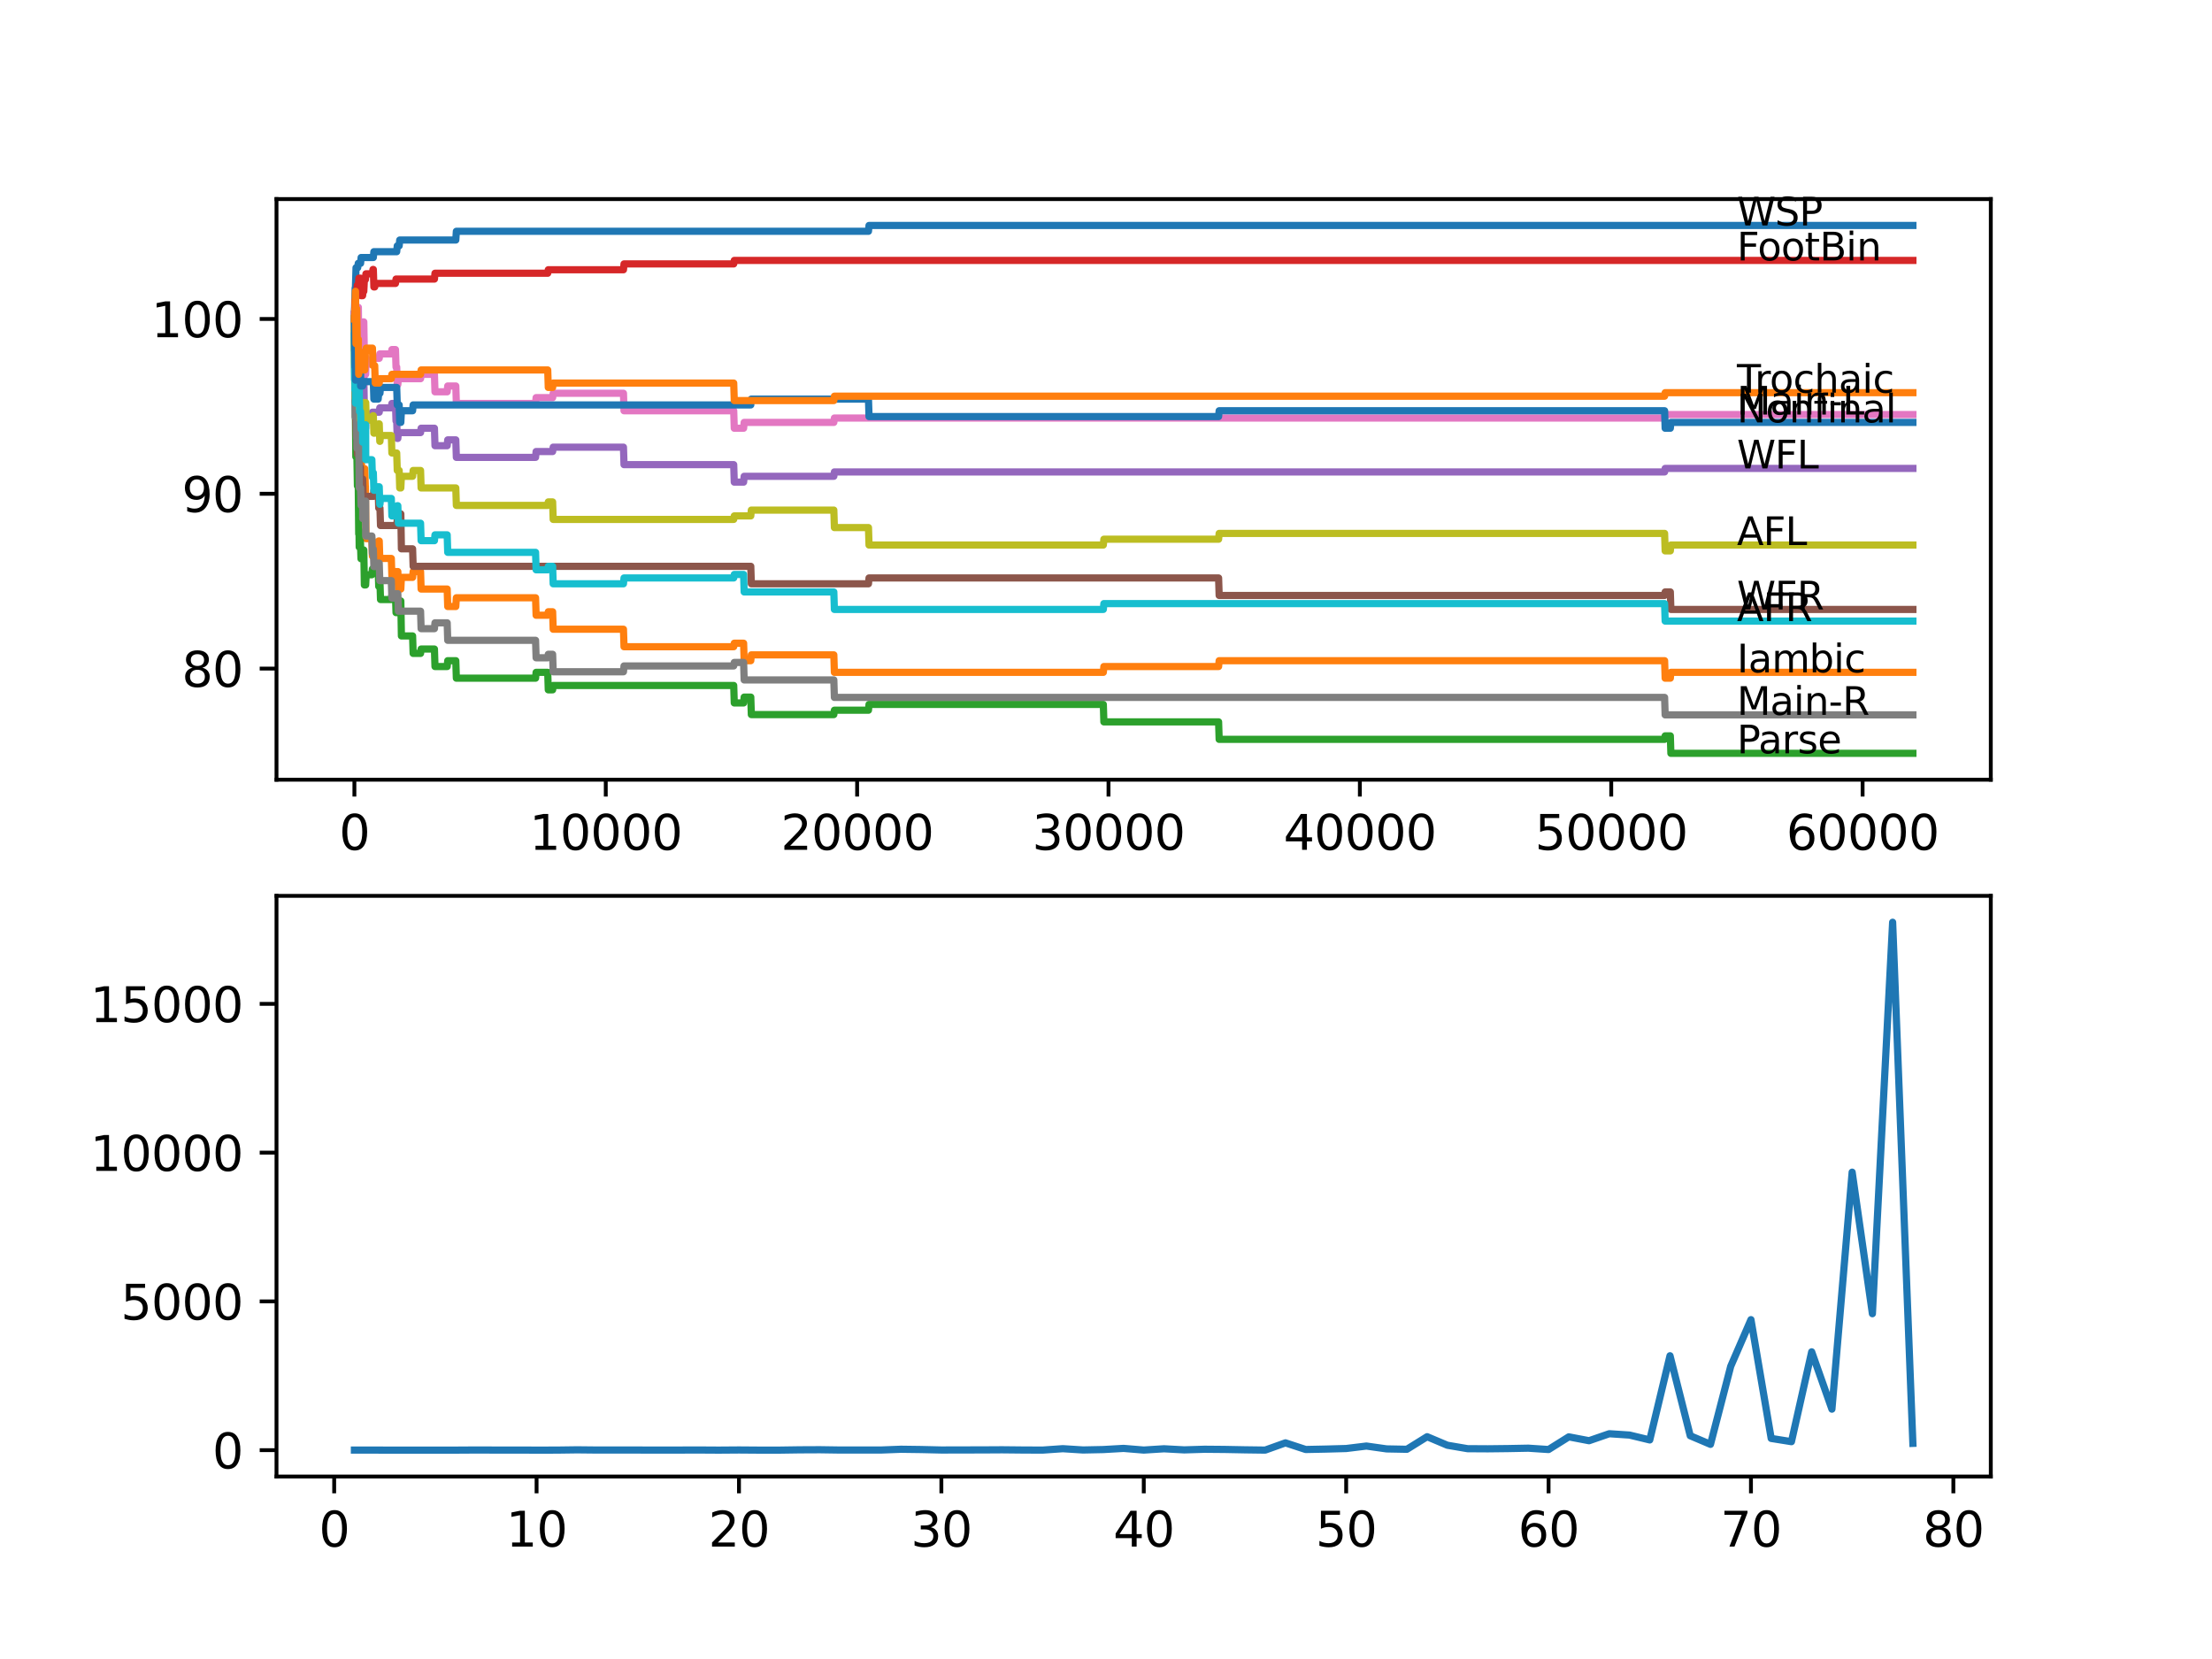 <?xml version="1.0" encoding="utf-8" standalone="no"?>
<!DOCTYPE svg PUBLIC "-//W3C//DTD SVG 1.1//EN"
  "http://www.w3.org/Graphics/SVG/1.1/DTD/svg11.dtd">
<svg xmlns:xlink="http://www.w3.org/1999/xlink" width="460.8pt" height="345.6pt" viewBox="0 0 460.8 345.6" xmlns="http://www.w3.org/2000/svg" version="1.1">
 <defs>
  <style type="text/css">*{stroke-linejoin: round; stroke-linecap: butt}</style>
 </defs>
 <g id="figure_1">
  <g id="patch_1">
   <path d="M 0 345.6 
L 460.8 345.6 
L 460.8 0 
L 0 0 
z
" style="fill: #ffffff"/>
  </g>
  <g id="axes_1">
   <g id="patch_2">
    <path d="M 57.6 162.432 
L 414.72 162.432 
L 414.72 41.472 
L 57.6 41.472 
z
" style="fill: #ffffff"/>
   </g>
   <g id="matplotlib.axis_1">
    <g id="xtick_1">
     <g id="line2d_1">
      <defs>
       <path id="m4b618d257e" d="M 0 0 
L 0 3.5 
" style="stroke: #000000; stroke-width: 0.8"/>
      </defs>
      <g>
       <use xlink:href="#m4b618d257e" x="73.827" y="162.432" style="stroke: #000000; stroke-width: 0.8"/>
      </g>
     </g>
     <g id="text_1">
      <!-- 0 -->
      <g transform="translate(70.646 177.03)scale(0.1 -0.1)">
       <defs>
        <path id="DejaVuSans-30" d="M 2034 4250 
Q 1547 4250 1301 3770 
Q 1056 3291 1056 2328 
Q 1056 1369 1301 889 
Q 1547 409 2034 409 
Q 2525 409 2770 889 
Q 3016 1369 3016 2328 
Q 3016 3291 2770 3770 
Q 2525 4250 2034 4250 
z
M 2034 4750 
Q 2819 4750 3233 4129 
Q 3647 3509 3647 2328 
Q 3647 1150 3233 529 
Q 2819 -91 2034 -91 
Q 1250 -91 836 529 
Q 422 1150 422 2328 
Q 422 3509 836 4129 
Q 1250 4750 2034 4750 
z
" transform="scale(0.016)"/>
       </defs>
       <use xlink:href="#DejaVuSans-30"/>
      </g>
     </g>
    </g>
    <g id="xtick_2">
     <g id="line2d_2">
      <g>
       <use xlink:href="#m4b618d257e" x="126.192" y="162.432" style="stroke: #000000; stroke-width: 0.8"/>
      </g>
     </g>
     <g id="text_2">
      <!-- 10000 -->
      <g transform="translate(110.286 177.03)scale(0.1 -0.1)">
       <defs>
        <path id="DejaVuSans-31" d="M 794 531 
L 1825 531 
L 1825 4091 
L 703 3866 
L 703 4441 
L 1819 4666 
L 2450 4666 
L 2450 531 
L 3481 531 
L 3481 0 
L 794 0 
L 794 531 
z
" transform="scale(0.016)"/>
       </defs>
       <use xlink:href="#DejaVuSans-31"/>
       <use xlink:href="#DejaVuSans-30" x="63.623"/>
       <use xlink:href="#DejaVuSans-30" x="127.246"/>
       <use xlink:href="#DejaVuSans-30" x="190.869"/>
       <use xlink:href="#DejaVuSans-30" x="254.492"/>
      </g>
     </g>
    </g>
    <g id="xtick_3">
     <g id="line2d_3">
      <g>
       <use xlink:href="#m4b618d257e" x="178.556" y="162.432" style="stroke: #000000; stroke-width: 0.8"/>
      </g>
     </g>
     <g id="text_3">
      <!-- 20000 -->
      <g transform="translate(162.65 177.03)scale(0.1 -0.1)">
       <defs>
        <path id="DejaVuSans-32" d="M 1228 531 
L 3431 531 
L 3431 0 
L 469 0 
L 469 531 
Q 828 903 1448 1529 
Q 2069 2156 2228 2338 
Q 2531 2678 2651 2914 
Q 2772 3150 2772 3378 
Q 2772 3750 2511 3984 
Q 2250 4219 1831 4219 
Q 1534 4219 1204 4116 
Q 875 4013 500 3803 
L 500 4441 
Q 881 4594 1212 4672 
Q 1544 4750 1819 4750 
Q 2544 4750 2975 4387 
Q 3406 4025 3406 3419 
Q 3406 3131 3298 2873 
Q 3191 2616 2906 2266 
Q 2828 2175 2409 1742 
Q 1991 1309 1228 531 
z
" transform="scale(0.016)"/>
       </defs>
       <use xlink:href="#DejaVuSans-32"/>
       <use xlink:href="#DejaVuSans-30" x="63.623"/>
       <use xlink:href="#DejaVuSans-30" x="127.246"/>
       <use xlink:href="#DejaVuSans-30" x="190.869"/>
       <use xlink:href="#DejaVuSans-30" x="254.492"/>
      </g>
     </g>
    </g>
    <g id="xtick_4">
     <g id="line2d_4">
      <g>
       <use xlink:href="#m4b618d257e" x="230.921" y="162.432" style="stroke: #000000; stroke-width: 0.8"/>
      </g>
     </g>
     <g id="text_4">
      <!-- 30000 -->
      <g transform="translate(215.015 177.03)scale(0.1 -0.1)">
       <defs>
        <path id="DejaVuSans-33" d="M 2597 2516 
Q 3050 2419 3304 2112 
Q 3559 1806 3559 1356 
Q 3559 666 3084 287 
Q 2609 -91 1734 -91 
Q 1441 -91 1130 -33 
Q 819 25 488 141 
L 488 750 
Q 750 597 1062 519 
Q 1375 441 1716 441 
Q 2309 441 2620 675 
Q 2931 909 2931 1356 
Q 2931 1769 2642 2001 
Q 2353 2234 1838 2234 
L 1294 2234 
L 1294 2753 
L 1863 2753 
Q 2328 2753 2575 2939 
Q 2822 3125 2822 3475 
Q 2822 3834 2567 4026 
Q 2313 4219 1838 4219 
Q 1578 4219 1281 4162 
Q 984 4106 628 3988 
L 628 4550 
Q 988 4650 1302 4700 
Q 1616 4750 1894 4750 
Q 2613 4750 3031 4423 
Q 3450 4097 3450 3541 
Q 3450 3153 3228 2886 
Q 3006 2619 2597 2516 
z
" transform="scale(0.016)"/>
       </defs>
       <use xlink:href="#DejaVuSans-33"/>
       <use xlink:href="#DejaVuSans-30" x="63.623"/>
       <use xlink:href="#DejaVuSans-30" x="127.246"/>
       <use xlink:href="#DejaVuSans-30" x="190.869"/>
       <use xlink:href="#DejaVuSans-30" x="254.492"/>
      </g>
     </g>
    </g>
    <g id="xtick_5">
     <g id="line2d_5">
      <g>
       <use xlink:href="#m4b618d257e" x="283.285" y="162.432" style="stroke: #000000; stroke-width: 0.8"/>
      </g>
     </g>
     <g id="text_5">
      <!-- 40000 -->
      <g transform="translate(267.379 177.03)scale(0.1 -0.1)">
       <defs>
        <path id="DejaVuSans-34" d="M 2419 4116 
L 825 1625 
L 2419 1625 
L 2419 4116 
z
M 2253 4666 
L 3047 4666 
L 3047 1625 
L 3713 1625 
L 3713 1100 
L 3047 1100 
L 3047 0 
L 2419 0 
L 2419 1100 
L 313 1100 
L 313 1709 
L 2253 4666 
z
" transform="scale(0.016)"/>
       </defs>
       <use xlink:href="#DejaVuSans-34"/>
       <use xlink:href="#DejaVuSans-30" x="63.623"/>
       <use xlink:href="#DejaVuSans-30" x="127.246"/>
       <use xlink:href="#DejaVuSans-30" x="190.869"/>
       <use xlink:href="#DejaVuSans-30" x="254.492"/>
      </g>
     </g>
    </g>
    <g id="xtick_6">
     <g id="line2d_6">
      <g>
       <use xlink:href="#m4b618d257e" x="335.65" y="162.432" style="stroke: #000000; stroke-width: 0.8"/>
      </g>
     </g>
     <g id="text_6">
      <!-- 50000 -->
      <g transform="translate(319.744 177.03)scale(0.1 -0.1)">
       <defs>
        <path id="DejaVuSans-35" d="M 691 4666 
L 3169 4666 
L 3169 4134 
L 1269 4134 
L 1269 2991 
Q 1406 3038 1543 3061 
Q 1681 3084 1819 3084 
Q 2600 3084 3056 2656 
Q 3513 2228 3513 1497 
Q 3513 744 3044 326 
Q 2575 -91 1722 -91 
Q 1428 -91 1123 -41 
Q 819 9 494 109 
L 494 744 
Q 775 591 1075 516 
Q 1375 441 1709 441 
Q 2250 441 2565 725 
Q 2881 1009 2881 1497 
Q 2881 1984 2565 2268 
Q 2250 2553 1709 2553 
Q 1456 2553 1204 2497 
Q 953 2441 691 2322 
L 691 4666 
z
" transform="scale(0.016)"/>
       </defs>
       <use xlink:href="#DejaVuSans-35"/>
       <use xlink:href="#DejaVuSans-30" x="63.623"/>
       <use xlink:href="#DejaVuSans-30" x="127.246"/>
       <use xlink:href="#DejaVuSans-30" x="190.869"/>
       <use xlink:href="#DejaVuSans-30" x="254.492"/>
      </g>
     </g>
    </g>
    <g id="xtick_7">
     <g id="line2d_7">
      <g>
       <use xlink:href="#m4b618d257e" x="388.014" y="162.432" style="stroke: #000000; stroke-width: 0.8"/>
      </g>
     </g>
     <g id="text_7">
      <!-- 60000 -->
      <g transform="translate(372.108 177.03)scale(0.1 -0.1)">
       <defs>
        <path id="DejaVuSans-36" d="M 2113 2584 
Q 1688 2584 1439 2293 
Q 1191 2003 1191 1497 
Q 1191 994 1439 701 
Q 1688 409 2113 409 
Q 2538 409 2786 701 
Q 3034 994 3034 1497 
Q 3034 2003 2786 2293 
Q 2538 2584 2113 2584 
z
M 3366 4563 
L 3366 3988 
Q 3128 4100 2886 4159 
Q 2644 4219 2406 4219 
Q 1781 4219 1451 3797 
Q 1122 3375 1075 2522 
Q 1259 2794 1537 2939 
Q 1816 3084 2150 3084 
Q 2853 3084 3261 2657 
Q 3669 2231 3669 1497 
Q 3669 778 3244 343 
Q 2819 -91 2113 -91 
Q 1303 -91 875 529 
Q 447 1150 447 2328 
Q 447 3434 972 4092 
Q 1497 4750 2381 4750 
Q 2619 4750 2861 4703 
Q 3103 4656 3366 4563 
z
" transform="scale(0.016)"/>
       </defs>
       <use xlink:href="#DejaVuSans-36"/>
       <use xlink:href="#DejaVuSans-30" x="63.623"/>
       <use xlink:href="#DejaVuSans-30" x="127.246"/>
       <use xlink:href="#DejaVuSans-30" x="190.869"/>
       <use xlink:href="#DejaVuSans-30" x="254.492"/>
      </g>
     </g>
    </g>
   </g>
   <g id="matplotlib.axis_2">
    <g id="ytick_1">
     <g id="line2d_8">
      <defs>
       <path id="md4f1936aae" d="M 0 0 
L -3.5 0 
" style="stroke: #000000; stroke-width: 0.8"/>
      </defs>
      <g>
       <use xlink:href="#md4f1936aae" x="57.6" y="139.274" style="stroke: #000000; stroke-width: 0.8"/>
      </g>
     </g>
     <g id="text_8">
      <!-- 80 -->
      <g transform="translate(37.875 143.073)scale(0.1 -0.1)">
       <defs>
        <path id="DejaVuSans-38" d="M 2034 2216 
Q 1584 2216 1326 1975 
Q 1069 1734 1069 1313 
Q 1069 891 1326 650 
Q 1584 409 2034 409 
Q 2484 409 2743 651 
Q 3003 894 3003 1313 
Q 3003 1734 2745 1975 
Q 2488 2216 2034 2216 
z
M 1403 2484 
Q 997 2584 770 2862 
Q 544 3141 544 3541 
Q 544 4100 942 4425 
Q 1341 4750 2034 4750 
Q 2731 4750 3128 4425 
Q 3525 4100 3525 3541 
Q 3525 3141 3298 2862 
Q 3072 2584 2669 2484 
Q 3125 2378 3379 2068 
Q 3634 1759 3634 1313 
Q 3634 634 3220 271 
Q 2806 -91 2034 -91 
Q 1263 -91 848 271 
Q 434 634 434 1313 
Q 434 1759 690 2068 
Q 947 2378 1403 2484 
z
M 1172 3481 
Q 1172 3119 1398 2916 
Q 1625 2713 2034 2713 
Q 2441 2713 2670 2916 
Q 2900 3119 2900 3481 
Q 2900 3844 2670 4047 
Q 2441 4250 2034 4250 
Q 1625 4250 1398 4047 
Q 1172 3844 1172 3481 
z
" transform="scale(0.016)"/>
       </defs>
       <use xlink:href="#DejaVuSans-38"/>
       <use xlink:href="#DejaVuSans-30" x="63.623"/>
      </g>
     </g>
    </g>
    <g id="ytick_2">
     <g id="line2d_9">
      <g>
       <use xlink:href="#md4f1936aae" x="57.6" y="102.862" style="stroke: #000000; stroke-width: 0.8"/>
      </g>
     </g>
     <g id="text_9">
      <!-- 90 -->
      <g transform="translate(37.875 106.662)scale(0.1 -0.1)">
       <defs>
        <path id="DejaVuSans-39" d="M 703 97 
L 703 672 
Q 941 559 1184 500 
Q 1428 441 1663 441 
Q 2288 441 2617 861 
Q 2947 1281 2994 2138 
Q 2813 1869 2534 1725 
Q 2256 1581 1919 1581 
Q 1219 1581 811 2004 
Q 403 2428 403 3163 
Q 403 3881 828 4315 
Q 1253 4750 1959 4750 
Q 2769 4750 3195 4129 
Q 3622 3509 3622 2328 
Q 3622 1225 3098 567 
Q 2575 -91 1691 -91 
Q 1453 -91 1209 -44 
Q 966 3 703 97 
z
M 1959 2075 
Q 2384 2075 2632 2365 
Q 2881 2656 2881 3163 
Q 2881 3666 2632 3958 
Q 2384 4250 1959 4250 
Q 1534 4250 1286 3958 
Q 1038 3666 1038 3163 
Q 1038 2656 1286 2365 
Q 1534 2075 1959 2075 
z
" transform="scale(0.016)"/>
       </defs>
       <use xlink:href="#DejaVuSans-39"/>
       <use xlink:href="#DejaVuSans-30" x="63.623"/>
      </g>
     </g>
    </g>
    <g id="ytick_3">
     <g id="line2d_10">
      <g>
       <use xlink:href="#md4f1936aae" x="57.6" y="66.45" style="stroke: #000000; stroke-width: 0.8"/>
      </g>
     </g>
     <g id="text_10">
      <!-- 100 -->
      <g transform="translate(31.512 70.25)scale(0.1 -0.1)">
       <use xlink:href="#DejaVuSans-31"/>
       <use xlink:href="#DejaVuSans-30" x="63.623"/>
       <use xlink:href="#DejaVuSans-30" x="127.246"/>
      </g>
     </g>
    </g>
   </g>
   <g id="line2d_11">
    <path d="M 73.833 65.54 
L 73.838 65.54 
L 73.985 60.018 
L 74.042 60.018 
L 74.168 55.77 
L 74.513 55.77 
L 74.629 54.859 
L 75.116 54.859 
L 75.231 53.646 
L 77.771 53.646 
L 77.886 52.432 
L 82.64 52.432 
L 82.756 51.218 
L 83.154 51.218 
L 83.269 50.004 
L 94.951 50.004 
L 95.067 48.184 
L 180.918 48.184 
L 181.033 46.97 
L 398.487 46.97 
L 398.487 46.97 
" clip-path="url(#pd383fe4e91)" style="fill: none; stroke: #1f77b4; stroke-width: 1.5; stroke-linecap: square"/>
   </g>
   <g id="line2d_12">
    <path d="M 73.833 66.45 
L 73.848 66.45 
L 73.943 63.113 
L 73.948 66.754 
L 73.953 66.754 
L 74 66.754 
L 74.063 77.677 
L 74.121 75.25 
L 74.152 75.25 
L 74.278 86.174 
L 74.335 86.174 
L 74.456 84.535 
L 74.513 84.535 
L 74.629 88.176 
L 74.65 88.176 
L 74.728 86.72 
L 74.733 90.361 
L 74.744 90.361 
L 74.791 90.361 
L 74.817 89.147 
L 74.833 96.43 
L 74.875 96.43 
L 75.084 96.43 
L 75.205 94.002 
L 75.22 94.002 
L 75.336 97.643 
L 75.99 97.643 
L 76.105 101.284 
L 76.116 101.284 
L 76.241 112.208 
L 77.467 112.208 
L 77.582 115.849 
L 77.771 115.849 
L 77.886 114.635 
L 78.059 114.635 
L 78.174 113.907 
L 78.781 113.907 
L 78.896 112.693 
L 79.001 112.693 
L 79.116 116.335 
L 81.52 116.335 
L 81.635 119.976 
L 82.384 119.976 
L 82.499 119.066 
L 82.876 119.066 
L 82.991 122.707 
L 83.499 122.707 
L 83.62 120.279 
L 85.95 120.279 
L 86.065 119.066 
L 87.61 119.066 
L 87.725 122.707 
L 93.155 122.707 
L 93.27 126.348 
L 94.951 126.348 
L 95.067 124.527 
L 111.567 124.527 
L 111.682 128.168 
L 114.101 128.168 
L 114.216 127.44 
L 115.122 127.44 
L 115.237 131.081 
L 129.878 131.081 
L 129.994 134.723 
L 152.845 134.723 
L 152.961 133.994 
L 154.909 133.994 
L 155.024 137.636 
L 156.401 137.636 
L 156.516 136.422 
L 173.702 136.422 
L 173.817 140.063 
L 229.842 140.063 
L 229.957 138.849 
L 253.857 138.849 
L 253.972 137.636 
L 346.767 137.636 
L 346.882 141.277 
L 347.961 141.277 
L 348.076 140.063 
L 398.487 140.063 
L 398.487 140.063 
" clip-path="url(#pd383fe4e91)" style="fill: none; stroke: #ff7f0e; stroke-width: 1.5; stroke-linecap: square"/>
   </g>
   <g id="line2d_13">
    <path d="M 73.833 65.54 
L 73.838 65.54 
L 73.932 83.746 
L 73.969 81.804 
L 74 81.804 
L 74.126 95.155 
L 74.22 95.155 
L 74.335 93.941 
L 74.456 101.224 
L 74.513 101.224 
L 74.623 100.313 
L 74.728 111.237 
L 74.744 110.327 
L 74.791 110.327 
L 74.828 113.968 
L 74.901 112.754 
L 75.084 112.754 
L 75.199 116.395 
L 75.22 116.395 
L 75.336 114.575 
L 75.786 114.575 
L 75.906 121.857 
L 76.173 121.857 
L 76.289 119.733 
L 77.467 119.733 
L 77.582 118.519 
L 78.781 118.519 
L 78.896 122.161 
L 79.001 122.161 
L 79.116 121.25 
L 79.153 121.25 
L 79.268 124.891 
L 81.52 124.891 
L 81.635 123.981 
L 82.384 123.981 
L 82.499 127.622 
L 82.876 127.622 
L 82.991 126.409 
L 83.154 126.409 
L 83.269 125.195 
L 83.499 125.195 
L 83.62 132.477 
L 85.95 132.477 
L 86.065 136.118 
L 87.61 136.118 
L 87.725 135.208 
L 90.5 135.208 
L 90.616 138.849 
L 93.155 138.849 
L 93.27 137.636 
L 94.951 137.636 
L 95.067 141.277 
L 111.567 141.277 
L 111.682 140.063 
L 114.101 140.063 
L 114.216 143.704 
L 115.122 143.704 
L 115.237 142.794 
L 152.845 142.794 
L 152.961 146.435 
L 154.909 146.435 
L 155.024 145.221 
L 156.401 145.221 
L 156.516 148.863 
L 173.702 148.863 
L 173.817 147.952 
L 180.918 147.952 
L 181.033 146.739 
L 229.842 146.739 
L 229.957 150.38 
L 253.857 150.38 
L 253.972 154.021 
L 346.767 154.021 
L 346.882 153.293 
L 347.961 153.293 
L 348.076 156.934 
L 398.487 156.934 
L 398.487 156.934 
" clip-path="url(#pd383fe4e91)" style="fill: none; stroke: #2ca02c; stroke-width: 1.5; stroke-linecap: square"/>
   </g>
   <g id="line2d_14">
    <path d="M 73.833 66.45 
L 73.838 66.45 
L 73.974 62.567 
L 74.074 62.567 
L 74.194 61.049 
L 74.314 61.049 
L 74.435 59.411 
L 74.65 59.411 
L 74.77 57.954 
L 75.116 57.954 
L 75.231 61.596 
L 75.529 61.596 
L 75.645 60.685 
L 75.786 60.685 
L 75.906 58.258 
L 76.116 58.258 
L 76.231 57.044 
L 77.582 57.044 
L 77.697 56.134 
L 77.771 56.134 
L 77.886 59.775 
L 78.059 59.775 
L 78.174 59.047 
L 82.384 59.047 
L 82.499 58.136 
L 90.5 58.136 
L 90.616 56.923 
L 114.101 56.923 
L 114.216 56.195 
L 129.878 56.195 
L 129.994 54.981 
L 152.845 54.981 
L 152.961 54.253 
L 398.487 54.253 
L 398.487 54.253 
" clip-path="url(#pd383fe4e91)" style="fill: none; stroke: #d62728; stroke-width: 1.5; stroke-linecap: square"/>
   </g>
   <g id="line2d_15">
    <path d="M 73.833 65.54 
L 73.869 65.54 
L 73.943 72.823 
L 73.985 71.609 
L 74.089 71.609 
L 74.163 70.699 
L 74.168 74.34 
L 74.184 74.34 
L 74.22 74.34 
L 74.335 73.126 
L 74.65 73.126 
L 74.77 80.408 
L 74.828 80.408 
L 74.943 79.195 
L 75.545 79.195 
L 75.66 78.284 
L 75.786 78.284 
L 75.906 85.567 
L 76.116 85.567 
L 76.173 89.208 
L 76.226 87.084 
L 77.467 87.084 
L 77.582 85.87 
L 79.001 85.87 
L 79.116 84.96 
L 81.52 84.96 
L 81.635 84.05 
L 82.384 84.05 
L 82.499 87.691 
L 82.64 87.691 
L 82.756 91.332 
L 82.876 91.332 
L 82.991 90.118 
L 87.61 90.118 
L 87.725 89.208 
L 90.5 89.208 
L 90.616 92.849 
L 93.155 92.849 
L 93.27 91.635 
L 94.951 91.635 
L 95.067 95.277 
L 111.567 95.277 
L 111.682 94.063 
L 115.122 94.063 
L 115.237 93.152 
L 129.878 93.152 
L 129.994 96.794 
L 152.845 96.794 
L 152.961 100.435 
L 154.909 100.435 
L 155.024 99.221 
L 173.702 99.221 
L 173.817 98.311 
L 346.767 98.311 
L 346.882 97.583 
L 398.487 97.583 
L 398.487 97.583 
" clip-path="url(#pd383fe4e91)" style="fill: none; stroke: #9467bd; stroke-width: 1.5; stroke-linecap: square"/>
   </g>
   <g id="line2d_16">
    <path d="M 73.833 66.45 
L 73.838 66.45 
L 73.848 65.722 
L 73.864 73.005 
L 73.896 71.063 
L 74.021 81.258 
L 74.042 81.258 
L 74.074 80.044 
L 74.095 87.327 
L 74.121 87.327 
L 74.236 90.968 
L 74.356 90.968 
L 74.472 94.609 
L 74.513 94.609 
L 74.629 93.699 
L 74.791 93.699 
L 74.906 97.34 
L 75.084 97.34 
L 75.116 100.981 
L 75.194 99.767 
L 75.545 99.767 
L 75.66 103.408 
L 77.771 103.408 
L 77.886 102.195 
L 78.781 102.195 
L 78.896 105.836 
L 79.153 105.836 
L 79.268 109.477 
L 82.64 109.477 
L 82.756 108.263 
L 83.154 108.263 
L 83.269 107.05 
L 83.499 107.05 
L 83.62 114.332 
L 85.95 114.332 
L 86.065 117.973 
L 156.401 117.973 
L 156.516 121.614 
L 180.918 121.614 
L 181.033 120.401 
L 253.857 120.401 
L 253.972 124.042 
L 346.767 124.042 
L 346.882 123.314 
L 347.961 123.314 
L 348.076 126.955 
L 398.487 126.955 
L 398.487 126.955 
" clip-path="url(#pd383fe4e91)" style="fill: none; stroke: #8c564b; stroke-width: 1.5; stroke-linecap: square"/>
   </g>
   <g id="line2d_17">
    <path d="M 73.833 65.54 
L 73.859 65.54 
L 73.932 64.63 
L 73.875 68.271 
L 73.958 67.057 
L 74.089 67.057 
L 74.163 66.147 
L 74.168 69.788 
L 74.184 69.788 
L 74.22 69.788 
L 74.351 64.933 
L 74.356 64.933 
L 74.472 64.023 
L 74.65 64.023 
L 74.728 71.305 
L 74.765 70.395 
L 74.791 70.395 
L 74.911 67.968 
L 75.545 67.968 
L 75.66 67.057 
L 75.786 67.057 
L 75.906 74.34 
L 76.116 74.34 
L 76.173 77.981 
L 76.226 75.857 
L 77.467 75.857 
L 77.582 74.643 
L 79.001 74.643 
L 79.116 73.733 
L 81.52 73.733 
L 81.635 72.823 
L 82.384 72.823 
L 82.499 76.464 
L 82.64 76.464 
L 82.756 80.105 
L 82.876 80.105 
L 82.991 78.891 
L 87.61 78.891 
L 87.725 77.981 
L 90.5 77.981 
L 90.616 81.622 
L 93.155 81.622 
L 93.27 80.408 
L 94.951 80.408 
L 95.067 84.05 
L 111.567 84.05 
L 111.682 82.836 
L 115.122 82.836 
L 115.237 81.926 
L 129.878 81.926 
L 129.994 85.567 
L 152.845 85.567 
L 152.961 89.208 
L 154.909 89.208 
L 155.024 87.994 
L 173.702 87.994 
L 173.817 87.084 
L 346.767 87.084 
L 346.882 86.356 
L 398.487 86.356 
L 398.487 86.356 
" clip-path="url(#pd383fe4e91)" style="fill: none; stroke: #e377c2; stroke-width: 1.5; stroke-linecap: square"/>
   </g>
   <g id="line2d_18">
    <path d="M 73.833 70.092 
L 73.848 70.092 
L 73.979 86.841 
L 74.074 86.841 
L 74.205 84.11 
L 74.22 84.11 
L 74.314 91.393 
L 74.335 90.482 
L 74.356 89.754 
L 74.362 93.395 
L 74.424 93.395 
L 74.623 93.395 
L 74.728 90.725 
L 74.854 101.649 
L 75.116 101.649 
L 75.231 105.29 
L 75.529 105.29 
L 75.545 104.379 
L 75.55 108.021 
L 75.624 108.021 
L 75.786 108.021 
L 75.906 105.593 
L 76.116 105.593 
L 76.173 104.379 
L 76.189 111.662 
L 76.2 111.662 
L 77.467 111.662 
L 77.582 115.303 
L 77.697 114.393 
L 77.771 114.393 
L 77.886 118.034 
L 78.059 118.034 
L 78.174 117.306 
L 79.001 117.306 
L 79.116 120.947 
L 81.52 120.947 
L 81.635 124.588 
L 82.384 124.588 
L 82.499 123.678 
L 82.876 123.678 
L 82.991 127.319 
L 87.61 127.319 
L 87.725 130.96 
L 90.5 130.96 
L 90.616 129.746 
L 93.155 129.746 
L 93.27 133.388 
L 111.567 133.388 
L 111.682 137.029 
L 114.101 137.029 
L 114.216 136.3 
L 115.122 136.3 
L 115.237 139.942 
L 129.878 139.942 
L 129.994 138.728 
L 152.845 138.728 
L 152.961 138 
L 154.909 138 
L 155.024 141.641 
L 173.702 141.641 
L 173.817 145.282 
L 346.767 145.282 
L 346.882 148.923 
L 398.487 148.923 
L 398.487 148.923 
" clip-path="url(#pd383fe4e91)" style="fill: none; stroke: #7f7f7f; stroke-width: 1.5; stroke-linecap: square"/>
   </g>
   <g id="line2d_19">
    <path d="M 73.833 66.45 
L 73.838 66.45 
L 73.848 65.722 
L 73.869 75.432 
L 73.985 80.287 
L 74 80.287 
L 74.042 79.377 
L 74.047 83.018 
L 74.1 81.501 
L 74.115 81.501 
L 74.163 79.377 
L 74.168 83.018 
L 74.215 83.018 
L 74.314 83.018 
L 74.44 80.469 
L 74.513 80.469 
L 74.623 84.11 
L 74.728 81.44 
L 74.843 85.081 
L 75.084 85.081 
L 75.116 83.867 
L 75.121 87.509 
L 75.184 87.509 
L 75.22 87.509 
L 75.336 85.688 
L 75.529 85.688 
L 75.65 83.867 
L 76.184 83.867 
L 76.299 87.509 
L 77.582 87.509 
L 77.697 86.598 
L 77.771 86.598 
L 77.886 90.24 
L 78.059 90.24 
L 78.174 89.511 
L 78.781 89.511 
L 78.896 88.298 
L 79.001 88.298 
L 79.116 91.939 
L 79.153 91.939 
L 79.268 90.725 
L 81.52 90.725 
L 81.635 94.366 
L 82.64 94.366 
L 82.756 98.007 
L 83.154 98.007 
L 83.269 101.649 
L 83.499 101.649 
L 83.62 99.221 
L 85.95 99.221 
L 86.065 98.007 
L 87.61 98.007 
L 87.725 101.649 
L 94.951 101.649 
L 95.067 105.29 
L 114.101 105.29 
L 114.216 104.562 
L 115.122 104.562 
L 115.237 108.203 
L 152.845 108.203 
L 152.961 107.474 
L 156.401 107.474 
L 156.516 106.261 
L 173.702 106.261 
L 173.817 109.902 
L 180.918 109.902 
L 181.033 113.543 
L 229.842 113.543 
L 229.957 112.329 
L 253.857 112.329 
L 253.972 111.116 
L 346.767 111.116 
L 346.882 114.757 
L 347.961 114.757 
L 348.076 113.543 
L 398.487 113.543 
L 398.487 113.543 
" clip-path="url(#pd383fe4e91)" style="fill: none; stroke: #bcbd22; stroke-width: 1.5; stroke-linecap: square"/>
   </g>
   <g id="line2d_20">
    <path d="M 73.833 70.092 
L 73.838 70.092 
L 73.848 69.363 
L 73.869 79.073 
L 73.885 78.345 
L 73.932 78.345 
L 73.943 77.617 
L 73.948 81.258 
L 74.026 80.348 
L 74.042 80.348 
L 74.074 83.989 
L 74.152 81.258 
L 74.163 81.258 
L 74.22 80.044 
L 74.225 83.685 
L 74.262 83.685 
L 74.314 83.685 
L 74.435 82.047 
L 74.623 82.047 
L 74.749 78.466 
L 74.791 78.466 
L 74.911 85.749 
L 75.116 85.749 
L 75.231 89.39 
L 75.529 89.39 
L 75.545 88.48 
L 75.55 92.121 
L 75.624 92.121 
L 75.786 92.121 
L 75.906 89.693 
L 76.116 89.693 
L 76.173 88.48 
L 76.189 95.762 
L 76.2 95.762 
L 77.467 95.762 
L 77.582 99.403 
L 77.697 98.493 
L 77.771 98.493 
L 77.886 102.134 
L 78.059 102.134 
L 78.174 101.406 
L 79.001 101.406 
L 79.116 105.047 
L 79.153 105.047 
L 79.268 103.833 
L 81.52 103.833 
L 81.635 107.474 
L 82.384 107.474 
L 82.499 106.564 
L 82.64 106.564 
L 82.756 105.35 
L 82.876 105.35 
L 82.991 108.992 
L 87.61 108.992 
L 87.725 112.633 
L 90.5 112.633 
L 90.616 111.419 
L 93.155 111.419 
L 93.27 115.06 
L 111.567 115.06 
L 111.682 118.701 
L 114.101 118.701 
L 114.216 117.973 
L 115.122 117.973 
L 115.237 121.614 
L 129.878 121.614 
L 129.994 120.401 
L 152.845 120.401 
L 152.961 119.672 
L 154.909 119.672 
L 155.024 123.314 
L 173.702 123.314 
L 173.817 126.955 
L 229.842 126.955 
L 229.957 125.741 
L 346.767 125.741 
L 346.882 129.382 
L 398.487 129.382 
L 398.487 129.382 
" clip-path="url(#pd383fe4e91)" style="fill: none; stroke: #17becf; stroke-width: 1.5; stroke-linecap: square"/>
   </g>
   <g id="line2d_21">
    <path d="M 73.833 66.45 
L 73.838 66.45 
L 73.958 76.464 
L 74 76.464 
L 74.042 75.553 
L 74.047 79.195 
L 74.1 77.677 
L 74.121 77.677 
L 74.236 76.464 
L 74.356 76.464 
L 74.472 75.553 
L 74.513 75.553 
L 74.629 79.195 
L 74.791 79.195 
L 74.906 77.981 
L 75.084 77.981 
L 75.116 76.767 
L 75.121 80.408 
L 75.184 80.408 
L 75.545 80.408 
L 75.66 79.498 
L 77.771 79.498 
L 77.886 83.139 
L 78.781 83.139 
L 78.896 81.926 
L 79.153 81.926 
L 79.268 80.712 
L 82.64 80.712 
L 82.756 84.353 
L 83.154 84.353 
L 83.269 87.994 
L 83.499 87.994 
L 83.62 85.567 
L 85.95 85.567 
L 86.065 84.353 
L 156.401 84.353 
L 156.516 83.139 
L 180.918 83.139 
L 181.033 86.78 
L 253.857 86.78 
L 253.972 85.567 
L 346.767 85.567 
L 346.882 89.208 
L 347.961 89.208 
L 348.076 87.994 
L 398.487 87.994 
L 398.487 87.994 
" clip-path="url(#pd383fe4e91)" style="fill: none; stroke: #1f77b4; stroke-width: 1.5; stroke-linecap: square"/>
   </g>
   <g id="line2d_22">
    <path d="M 73.833 66.45 
L 73.911 66.45 
L 74.042 60.685 
L 74.063 60.685 
L 74.152 71.609 
L 74.178 64.326 
L 74.314 64.326 
L 74.435 71.609 
L 74.513 71.609 
L 74.629 70.699 
L 74.65 70.699 
L 74.728 77.981 
L 74.765 77.071 
L 74.817 77.071 
L 74.932 73.429 
L 75.529 73.429 
L 75.645 77.071 
L 75.99 77.071 
L 76.105 73.429 
L 76.184 73.429 
L 76.299 72.519 
L 77.582 72.519 
L 77.697 76.16 
L 78.059 76.16 
L 78.174 79.801 
L 79.001 79.801 
L 79.116 78.891 
L 81.52 78.891 
L 81.635 77.981 
L 87.61 77.981 
L 87.725 77.071 
L 114.101 77.071 
L 114.216 80.712 
L 115.122 80.712 
L 115.237 79.801 
L 152.845 79.801 
L 152.961 83.443 
L 173.702 83.443 
L 173.817 82.532 
L 346.767 82.532 
L 346.882 81.804 
L 398.487 81.804 
L 398.487 81.804 
" clip-path="url(#pd383fe4e91)" style="fill: none; stroke: #ff7f0e; stroke-width: 1.5; stroke-linecap: square"/>
   </g>
   <g id="patch_3">
    <path d="M 57.6 162.432 
L 57.6 41.472 
" style="fill: none; stroke: #000000; stroke-width: 0.8; stroke-linejoin: miter; stroke-linecap: square"/>
   </g>
   <g id="patch_4">
    <path d="M 414.72 162.432 
L 414.72 41.472 
" style="fill: none; stroke: #000000; stroke-width: 0.8; stroke-linejoin: miter; stroke-linecap: square"/>
   </g>
   <g id="patch_5">
    <path d="M 57.6 162.432 
L 414.72 162.432 
" style="fill: none; stroke: #000000; stroke-width: 0.8; stroke-linejoin: miter; stroke-linecap: square"/>
   </g>
   <g id="patch_6">
    <path d="M 57.6 41.472 
L 414.72 41.472 
" style="fill: none; stroke: #000000; stroke-width: 0.8; stroke-linejoin: miter; stroke-linecap: square"/>
   </g>
   <g id="text_11">
    <!-- WSP -->
    <g transform="translate(361.832 46.97)scale(0.08 -0.08)">
     <defs>
      <path id="DejaVuSans-57" d="M 213 4666 
L 850 4666 
L 1831 722 
L 2809 4666 
L 3519 4666 
L 4500 722 
L 5478 4666 
L 6119 4666 
L 4947 0 
L 4153 0 
L 3169 4050 
L 2175 0 
L 1381 0 
L 213 4666 
z
" transform="scale(0.016)"/>
      <path id="DejaVuSans-53" d="M 3425 4513 
L 3425 3897 
Q 3066 4069 2747 4153 
Q 2428 4238 2131 4238 
Q 1616 4238 1336 4038 
Q 1056 3838 1056 3469 
Q 1056 3159 1242 3001 
Q 1428 2844 1947 2747 
L 2328 2669 
Q 3034 2534 3370 2195 
Q 3706 1856 3706 1288 
Q 3706 609 3251 259 
Q 2797 -91 1919 -91 
Q 1588 -91 1214 -16 
Q 841 59 441 206 
L 441 856 
Q 825 641 1194 531 
Q 1563 422 1919 422 
Q 2459 422 2753 634 
Q 3047 847 3047 1241 
Q 3047 1584 2836 1778 
Q 2625 1972 2144 2069 
L 1759 2144 
Q 1053 2284 737 2584 
Q 422 2884 422 3419 
Q 422 4038 858 4394 
Q 1294 4750 2059 4750 
Q 2388 4750 2728 4690 
Q 3069 4631 3425 4513 
z
" transform="scale(0.016)"/>
      <path id="DejaVuSans-50" d="M 1259 4147 
L 1259 2394 
L 2053 2394 
Q 2494 2394 2734 2622 
Q 2975 2850 2975 3272 
Q 2975 3691 2734 3919 
Q 2494 4147 2053 4147 
L 1259 4147 
z
M 628 4666 
L 2053 4666 
Q 2838 4666 3239 4311 
Q 3641 3956 3641 3272 
Q 3641 2581 3239 2228 
Q 2838 1875 2053 1875 
L 1259 1875 
L 1259 0 
L 628 0 
L 628 4666 
z
" transform="scale(0.016)"/>
     </defs>
     <use xlink:href="#DejaVuSans-57"/>
     <use xlink:href="#DejaVuSans-53" x="98.877"/>
     <use xlink:href="#DejaVuSans-50" x="162.354"/>
    </g>
   </g>
   <g id="text_12">
    <!-- Iambic -->
    <g transform="translate(361.832 140.063)scale(0.08 -0.08)">
     <defs>
      <path id="DejaVuSans-49" d="M 628 4666 
L 1259 4666 
L 1259 0 
L 628 0 
L 628 4666 
z
" transform="scale(0.016)"/>
      <path id="DejaVuSans-61" d="M 2194 1759 
Q 1497 1759 1228 1600 
Q 959 1441 959 1056 
Q 959 750 1161 570 
Q 1363 391 1709 391 
Q 2188 391 2477 730 
Q 2766 1069 2766 1631 
L 2766 1759 
L 2194 1759 
z
M 3341 1997 
L 3341 0 
L 2766 0 
L 2766 531 
Q 2569 213 2275 61 
Q 1981 -91 1556 -91 
Q 1019 -91 701 211 
Q 384 513 384 1019 
Q 384 1609 779 1909 
Q 1175 2209 1959 2209 
L 2766 2209 
L 2766 2266 
Q 2766 2663 2505 2880 
Q 2244 3097 1772 3097 
Q 1472 3097 1187 3025 
Q 903 2953 641 2809 
L 641 3341 
Q 956 3463 1253 3523 
Q 1550 3584 1831 3584 
Q 2591 3584 2966 3190 
Q 3341 2797 3341 1997 
z
" transform="scale(0.016)"/>
      <path id="DejaVuSans-6d" d="M 3328 2828 
Q 3544 3216 3844 3400 
Q 4144 3584 4550 3584 
Q 5097 3584 5394 3201 
Q 5691 2819 5691 2113 
L 5691 0 
L 5113 0 
L 5113 2094 
Q 5113 2597 4934 2840 
Q 4756 3084 4391 3084 
Q 3944 3084 3684 2787 
Q 3425 2491 3425 1978 
L 3425 0 
L 2847 0 
L 2847 2094 
Q 2847 2600 2669 2842 
Q 2491 3084 2119 3084 
Q 1678 3084 1418 2786 
Q 1159 2488 1159 1978 
L 1159 0 
L 581 0 
L 581 3500 
L 1159 3500 
L 1159 2956 
Q 1356 3278 1631 3431 
Q 1906 3584 2284 3584 
Q 2666 3584 2933 3390 
Q 3200 3197 3328 2828 
z
" transform="scale(0.016)"/>
      <path id="DejaVuSans-62" d="M 3116 1747 
Q 3116 2381 2855 2742 
Q 2594 3103 2138 3103 
Q 1681 3103 1420 2742 
Q 1159 2381 1159 1747 
Q 1159 1113 1420 752 
Q 1681 391 2138 391 
Q 2594 391 2855 752 
Q 3116 1113 3116 1747 
z
M 1159 2969 
Q 1341 3281 1617 3432 
Q 1894 3584 2278 3584 
Q 2916 3584 3314 3078 
Q 3713 2572 3713 1747 
Q 3713 922 3314 415 
Q 2916 -91 2278 -91 
Q 1894 -91 1617 61 
Q 1341 213 1159 525 
L 1159 0 
L 581 0 
L 581 4863 
L 1159 4863 
L 1159 2969 
z
" transform="scale(0.016)"/>
      <path id="DejaVuSans-69" d="M 603 3500 
L 1178 3500 
L 1178 0 
L 603 0 
L 603 3500 
z
M 603 4863 
L 1178 4863 
L 1178 4134 
L 603 4134 
L 603 4863 
z
" transform="scale(0.016)"/>
      <path id="DejaVuSans-63" d="M 3122 3366 
L 3122 2828 
Q 2878 2963 2633 3030 
Q 2388 3097 2138 3097 
Q 1578 3097 1268 2742 
Q 959 2388 959 1747 
Q 959 1106 1268 751 
Q 1578 397 2138 397 
Q 2388 397 2633 464 
Q 2878 531 3122 666 
L 3122 134 
Q 2881 22 2623 -34 
Q 2366 -91 2075 -91 
Q 1284 -91 818 406 
Q 353 903 353 1747 
Q 353 2603 823 3093 
Q 1294 3584 2113 3584 
Q 2378 3584 2631 3529 
Q 2884 3475 3122 3366 
z
" transform="scale(0.016)"/>
     </defs>
     <use xlink:href="#DejaVuSans-49"/>
     <use xlink:href="#DejaVuSans-61" x="29.492"/>
     <use xlink:href="#DejaVuSans-6d" x="90.771"/>
     <use xlink:href="#DejaVuSans-62" x="188.184"/>
     <use xlink:href="#DejaVuSans-69" x="251.66"/>
     <use xlink:href="#DejaVuSans-63" x="279.443"/>
    </g>
   </g>
   <g id="text_13">
    <!-- Parse -->
    <g transform="translate(361.832 156.934)scale(0.08 -0.08)">
     <defs>
      <path id="DejaVuSans-72" d="M 2631 2963 
Q 2534 3019 2420 3045 
Q 2306 3072 2169 3072 
Q 1681 3072 1420 2755 
Q 1159 2438 1159 1844 
L 1159 0 
L 581 0 
L 581 3500 
L 1159 3500 
L 1159 2956 
Q 1341 3275 1631 3429 
Q 1922 3584 2338 3584 
Q 2397 3584 2469 3576 
Q 2541 3569 2628 3553 
L 2631 2963 
z
" transform="scale(0.016)"/>
      <path id="DejaVuSans-73" d="M 2834 3397 
L 2834 2853 
Q 2591 2978 2328 3040 
Q 2066 3103 1784 3103 
Q 1356 3103 1142 2972 
Q 928 2841 928 2578 
Q 928 2378 1081 2264 
Q 1234 2150 1697 2047 
L 1894 2003 
Q 2506 1872 2764 1633 
Q 3022 1394 3022 966 
Q 3022 478 2636 193 
Q 2250 -91 1575 -91 
Q 1294 -91 989 -36 
Q 684 19 347 128 
L 347 722 
Q 666 556 975 473 
Q 1284 391 1588 391 
Q 1994 391 2212 530 
Q 2431 669 2431 922 
Q 2431 1156 2273 1281 
Q 2116 1406 1581 1522 
L 1381 1569 
Q 847 1681 609 1914 
Q 372 2147 372 2553 
Q 372 3047 722 3315 
Q 1072 3584 1716 3584 
Q 2034 3584 2315 3537 
Q 2597 3491 2834 3397 
z
" transform="scale(0.016)"/>
      <path id="DejaVuSans-65" d="M 3597 1894 
L 3597 1613 
L 953 1613 
Q 991 1019 1311 708 
Q 1631 397 2203 397 
Q 2534 397 2845 478 
Q 3156 559 3463 722 
L 3463 178 
Q 3153 47 2828 -22 
Q 2503 -91 2169 -91 
Q 1331 -91 842 396 
Q 353 884 353 1716 
Q 353 2575 817 3079 
Q 1281 3584 2069 3584 
Q 2775 3584 3186 3129 
Q 3597 2675 3597 1894 
z
M 3022 2063 
Q 3016 2534 2758 2815 
Q 2500 3097 2075 3097 
Q 1594 3097 1305 2825 
Q 1016 2553 972 2059 
L 3022 2063 
z
" transform="scale(0.016)"/>
     </defs>
     <use xlink:href="#DejaVuSans-50"/>
     <use xlink:href="#DejaVuSans-61" x="55.803"/>
     <use xlink:href="#DejaVuSans-72" x="117.082"/>
     <use xlink:href="#DejaVuSans-73" x="158.195"/>
     <use xlink:href="#DejaVuSans-65" x="210.295"/>
    </g>
   </g>
   <g id="text_14">
    <!-- FootBin -->
    <g transform="translate(361.832 54.253)scale(0.08 -0.08)">
     <defs>
      <path id="DejaVuSans-46" d="M 628 4666 
L 3309 4666 
L 3309 4134 
L 1259 4134 
L 1259 2759 
L 3109 2759 
L 3109 2228 
L 1259 2228 
L 1259 0 
L 628 0 
L 628 4666 
z
" transform="scale(0.016)"/>
      <path id="DejaVuSans-6f" d="M 1959 3097 
Q 1497 3097 1228 2736 
Q 959 2375 959 1747 
Q 959 1119 1226 758 
Q 1494 397 1959 397 
Q 2419 397 2687 759 
Q 2956 1122 2956 1747 
Q 2956 2369 2687 2733 
Q 2419 3097 1959 3097 
z
M 1959 3584 
Q 2709 3584 3137 3096 
Q 3566 2609 3566 1747 
Q 3566 888 3137 398 
Q 2709 -91 1959 -91 
Q 1206 -91 779 398 
Q 353 888 353 1747 
Q 353 2609 779 3096 
Q 1206 3584 1959 3584 
z
" transform="scale(0.016)"/>
      <path id="DejaVuSans-74" d="M 1172 4494 
L 1172 3500 
L 2356 3500 
L 2356 3053 
L 1172 3053 
L 1172 1153 
Q 1172 725 1289 603 
Q 1406 481 1766 481 
L 2356 481 
L 2356 0 
L 1766 0 
Q 1100 0 847 248 
Q 594 497 594 1153 
L 594 3053 
L 172 3053 
L 172 3500 
L 594 3500 
L 594 4494 
L 1172 4494 
z
" transform="scale(0.016)"/>
      <path id="DejaVuSans-42" d="M 1259 2228 
L 1259 519 
L 2272 519 
Q 2781 519 3026 730 
Q 3272 941 3272 1375 
Q 3272 1813 3026 2020 
Q 2781 2228 2272 2228 
L 1259 2228 
z
M 1259 4147 
L 1259 2741 
L 2194 2741 
Q 2656 2741 2882 2914 
Q 3109 3088 3109 3444 
Q 3109 3797 2882 3972 
Q 2656 4147 2194 4147 
L 1259 4147 
z
M 628 4666 
L 2241 4666 
Q 2963 4666 3353 4366 
Q 3744 4066 3744 3513 
Q 3744 3084 3544 2831 
Q 3344 2578 2956 2516 
Q 3422 2416 3680 2098 
Q 3938 1781 3938 1306 
Q 3938 681 3513 340 
Q 3088 0 2303 0 
L 628 0 
L 628 4666 
z
" transform="scale(0.016)"/>
      <path id="DejaVuSans-6e" d="M 3513 2113 
L 3513 0 
L 2938 0 
L 2938 2094 
Q 2938 2591 2744 2837 
Q 2550 3084 2163 3084 
Q 1697 3084 1428 2787 
Q 1159 2491 1159 1978 
L 1159 0 
L 581 0 
L 581 3500 
L 1159 3500 
L 1159 2956 
Q 1366 3272 1645 3428 
Q 1925 3584 2291 3584 
Q 2894 3584 3203 3211 
Q 3513 2838 3513 2113 
z
" transform="scale(0.016)"/>
     </defs>
     <use xlink:href="#DejaVuSans-46"/>
     <use xlink:href="#DejaVuSans-6f" x="53.895"/>
     <use xlink:href="#DejaVuSans-6f" x="115.076"/>
     <use xlink:href="#DejaVuSans-74" x="176.258"/>
     <use xlink:href="#DejaVuSans-42" x="215.467"/>
     <use xlink:href="#DejaVuSans-69" x="284.07"/>
     <use xlink:href="#DejaVuSans-6e" x="311.854"/>
    </g>
   </g>
   <g id="text_15">
    <!-- WFL -->
    <g transform="translate(361.832 97.583)scale(0.08 -0.08)">
     <defs>
      <path id="DejaVuSans-4c" d="M 628 4666 
L 1259 4666 
L 1259 531 
L 3531 531 
L 3531 0 
L 628 0 
L 628 4666 
z
" transform="scale(0.016)"/>
     </defs>
     <use xlink:href="#DejaVuSans-57"/>
     <use xlink:href="#DejaVuSans-46" x="98.877"/>
     <use xlink:href="#DejaVuSans-4c" x="156.396"/>
    </g>
   </g>
   <g id="text_16">
    <!-- WFR -->
    <g transform="translate(361.832 126.955)scale(0.08 -0.08)">
     <defs>
      <path id="DejaVuSans-52" d="M 2841 2188 
Q 3044 2119 3236 1894 
Q 3428 1669 3622 1275 
L 4263 0 
L 3584 0 
L 2988 1197 
Q 2756 1666 2539 1819 
Q 2322 1972 1947 1972 
L 1259 1972 
L 1259 0 
L 628 0 
L 628 4666 
L 2053 4666 
Q 2853 4666 3247 4331 
Q 3641 3997 3641 3322 
Q 3641 2881 3436 2590 
Q 3231 2300 2841 2188 
z
M 1259 4147 
L 1259 2491 
L 2053 2491 
Q 2509 2491 2742 2702 
Q 2975 2913 2975 3322 
Q 2975 3731 2742 3939 
Q 2509 4147 2053 4147 
L 1259 4147 
z
" transform="scale(0.016)"/>
     </defs>
     <use xlink:href="#DejaVuSans-57"/>
     <use xlink:href="#DejaVuSans-46" x="98.877"/>
     <use xlink:href="#DejaVuSans-52" x="156.396"/>
    </g>
   </g>
   <g id="text_17">
    <!-- Main-L -->
    <g transform="translate(361.832 86.356)scale(0.08 -0.08)">
     <defs>
      <path id="DejaVuSans-4d" d="M 628 4666 
L 1569 4666 
L 2759 1491 
L 3956 4666 
L 4897 4666 
L 4897 0 
L 4281 0 
L 4281 4097 
L 3078 897 
L 2444 897 
L 1241 4097 
L 1241 0 
L 628 0 
L 628 4666 
z
" transform="scale(0.016)"/>
      <path id="DejaVuSans-2d" d="M 313 2009 
L 1997 2009 
L 1997 1497 
L 313 1497 
L 313 2009 
z
" transform="scale(0.016)"/>
     </defs>
     <use xlink:href="#DejaVuSans-4d"/>
     <use xlink:href="#DejaVuSans-61" x="86.279"/>
     <use xlink:href="#DejaVuSans-69" x="147.559"/>
     <use xlink:href="#DejaVuSans-6e" x="175.342"/>
     <use xlink:href="#DejaVuSans-2d" x="238.721"/>
     <use xlink:href="#DejaVuSans-4c" x="274.805"/>
    </g>
   </g>
   <g id="text_18">
    <!-- Main-R -->
    <g transform="translate(361.832 148.923)scale(0.08 -0.08)">
     <use xlink:href="#DejaVuSans-4d"/>
     <use xlink:href="#DejaVuSans-61" x="86.279"/>
     <use xlink:href="#DejaVuSans-69" x="147.559"/>
     <use xlink:href="#DejaVuSans-6e" x="175.342"/>
     <use xlink:href="#DejaVuSans-2d" x="238.721"/>
     <use xlink:href="#DejaVuSans-52" x="274.805"/>
    </g>
   </g>
   <g id="text_19">
    <!-- AFL -->
    <g transform="translate(361.832 113.543)scale(0.08 -0.08)">
     <defs>
      <path id="DejaVuSans-41" d="M 2188 4044 
L 1331 1722 
L 3047 1722 
L 2188 4044 
z
M 1831 4666 
L 2547 4666 
L 4325 0 
L 3669 0 
L 3244 1197 
L 1141 1197 
L 716 0 
L 50 0 
L 1831 4666 
z
" transform="scale(0.016)"/>
     </defs>
     <use xlink:href="#DejaVuSans-41"/>
     <use xlink:href="#DejaVuSans-46" x="68.408"/>
     <use xlink:href="#DejaVuSans-4c" x="125.928"/>
    </g>
   </g>
   <g id="text_20">
    <!-- AFR -->
    <g transform="translate(361.832 129.382)scale(0.08 -0.08)">
     <use xlink:href="#DejaVuSans-41"/>
     <use xlink:href="#DejaVuSans-46" x="68.408"/>
     <use xlink:href="#DejaVuSans-52" x="125.928"/>
    </g>
   </g>
   <g id="text_21">
    <!-- Nonfinal -->
    <g transform="translate(361.832 87.994)scale(0.08 -0.08)">
     <defs>
      <path id="DejaVuSans-4e" d="M 628 4666 
L 1478 4666 
L 3547 763 
L 3547 4666 
L 4159 4666 
L 4159 0 
L 3309 0 
L 1241 3903 
L 1241 0 
L 628 0 
L 628 4666 
z
" transform="scale(0.016)"/>
      <path id="DejaVuSans-66" d="M 2375 4863 
L 2375 4384 
L 1825 4384 
Q 1516 4384 1395 4259 
Q 1275 4134 1275 3809 
L 1275 3500 
L 2222 3500 
L 2222 3053 
L 1275 3053 
L 1275 0 
L 697 0 
L 697 3053 
L 147 3053 
L 147 3500 
L 697 3500 
L 697 3744 
Q 697 4328 969 4595 
Q 1241 4863 1831 4863 
L 2375 4863 
z
" transform="scale(0.016)"/>
      <path id="DejaVuSans-6c" d="M 603 4863 
L 1178 4863 
L 1178 0 
L 603 0 
L 603 4863 
z
" transform="scale(0.016)"/>
     </defs>
     <use xlink:href="#DejaVuSans-4e"/>
     <use xlink:href="#DejaVuSans-6f" x="74.805"/>
     <use xlink:href="#DejaVuSans-6e" x="135.986"/>
     <use xlink:href="#DejaVuSans-66" x="199.365"/>
     <use xlink:href="#DejaVuSans-69" x="234.57"/>
     <use xlink:href="#DejaVuSans-6e" x="262.354"/>
     <use xlink:href="#DejaVuSans-61" x="325.732"/>
     <use xlink:href="#DejaVuSans-6c" x="387.012"/>
    </g>
   </g>
   <g id="text_22">
    <!-- Trochaic -->
    <g transform="translate(361.832 81.804)scale(0.08 -0.08)">
     <defs>
      <path id="DejaVuSans-54" d="M -19 4666 
L 3928 4666 
L 3928 4134 
L 2272 4134 
L 2272 0 
L 1638 0 
L 1638 4134 
L -19 4134 
L -19 4666 
z
" transform="scale(0.016)"/>
      <path id="DejaVuSans-68" d="M 3513 2113 
L 3513 0 
L 2938 0 
L 2938 2094 
Q 2938 2591 2744 2837 
Q 2550 3084 2163 3084 
Q 1697 3084 1428 2787 
Q 1159 2491 1159 1978 
L 1159 0 
L 581 0 
L 581 4863 
L 1159 4863 
L 1159 2956 
Q 1366 3272 1645 3428 
Q 1925 3584 2291 3584 
Q 2894 3584 3203 3211 
Q 3513 2838 3513 2113 
z
" transform="scale(0.016)"/>
     </defs>
     <use xlink:href="#DejaVuSans-54"/>
     <use xlink:href="#DejaVuSans-72" x="46.334"/>
     <use xlink:href="#DejaVuSans-6f" x="85.197"/>
     <use xlink:href="#DejaVuSans-63" x="146.379"/>
     <use xlink:href="#DejaVuSans-68" x="201.359"/>
     <use xlink:href="#DejaVuSans-61" x="264.738"/>
     <use xlink:href="#DejaVuSans-69" x="326.018"/>
     <use xlink:href="#DejaVuSans-63" x="353.801"/>
    </g>
   </g>
  </g>
  <g id="axes_2">
   <g id="patch_7">
    <path d="M 57.6 307.584 
L 414.72 307.584 
L 414.72 186.624 
L 57.6 186.624 
z
" style="fill: #ffffff"/>
   </g>
   <g id="matplotlib.axis_3">
    <g id="xtick_8">
     <g id="line2d_23">
      <g>
       <use xlink:href="#m4b618d257e" x="69.616" y="307.584" style="stroke: #000000; stroke-width: 0.8"/>
      </g>
     </g>
     <g id="text_23">
      <!-- 0 -->
      <g transform="translate(66.435 322.182)scale(0.1 -0.1)">
       <use xlink:href="#DejaVuSans-30"/>
      </g>
     </g>
    </g>
    <g id="xtick_9">
     <g id="line2d_24">
      <g>
       <use xlink:href="#m4b618d257e" x="111.779" y="307.584" style="stroke: #000000; stroke-width: 0.8"/>
      </g>
     </g>
     <g id="text_24">
      <!-- 10 -->
      <g transform="translate(105.417 322.182)scale(0.1 -0.1)">
       <use xlink:href="#DejaVuSans-31"/>
       <use xlink:href="#DejaVuSans-30" x="63.623"/>
      </g>
     </g>
    </g>
    <g id="xtick_10">
     <g id="line2d_25">
      <g>
       <use xlink:href="#m4b618d257e" x="153.942" y="307.584" style="stroke: #000000; stroke-width: 0.8"/>
      </g>
     </g>
     <g id="text_25">
      <!-- 20 -->
      <g transform="translate(147.58 322.182)scale(0.1 -0.1)">
       <use xlink:href="#DejaVuSans-32"/>
       <use xlink:href="#DejaVuSans-30" x="63.623"/>
      </g>
     </g>
    </g>
    <g id="xtick_11">
     <g id="line2d_26">
      <g>
       <use xlink:href="#m4b618d257e" x="196.105" y="307.584" style="stroke: #000000; stroke-width: 0.8"/>
      </g>
     </g>
     <g id="text_26">
      <!-- 30 -->
      <g transform="translate(189.743 322.182)scale(0.1 -0.1)">
       <use xlink:href="#DejaVuSans-33"/>
       <use xlink:href="#DejaVuSans-30" x="63.623"/>
      </g>
     </g>
    </g>
    <g id="xtick_12">
     <g id="line2d_27">
      <g>
       <use xlink:href="#m4b618d257e" x="238.268" y="307.584" style="stroke: #000000; stroke-width: 0.8"/>
      </g>
     </g>
     <g id="text_27">
      <!-- 40 -->
      <g transform="translate(231.906 322.182)scale(0.1 -0.1)">
       <use xlink:href="#DejaVuSans-34"/>
       <use xlink:href="#DejaVuSans-30" x="63.623"/>
      </g>
     </g>
    </g>
    <g id="xtick_13">
     <g id="line2d_28">
      <g>
       <use xlink:href="#m4b618d257e" x="280.431" y="307.584" style="stroke: #000000; stroke-width: 0.8"/>
      </g>
     </g>
     <g id="text_28">
      <!-- 50 -->
      <g transform="translate(274.069 322.182)scale(0.1 -0.1)">
       <use xlink:href="#DejaVuSans-35"/>
       <use xlink:href="#DejaVuSans-30" x="63.623"/>
      </g>
     </g>
    </g>
    <g id="xtick_14">
     <g id="line2d_29">
      <g>
       <use xlink:href="#m4b618d257e" x="322.594" y="307.584" style="stroke: #000000; stroke-width: 0.8"/>
      </g>
     </g>
     <g id="text_29">
      <!-- 60 -->
      <g transform="translate(316.232 322.182)scale(0.1 -0.1)">
       <use xlink:href="#DejaVuSans-36"/>
       <use xlink:href="#DejaVuSans-30" x="63.623"/>
      </g>
     </g>
    </g>
    <g id="xtick_15">
     <g id="line2d_30">
      <g>
       <use xlink:href="#m4b618d257e" x="364.757" y="307.584" style="stroke: #000000; stroke-width: 0.8"/>
      </g>
     </g>
     <g id="text_30">
      <!-- 70 -->
      <g transform="translate(358.394 322.182)scale(0.1 -0.1)">
       <defs>
        <path id="DejaVuSans-37" d="M 525 4666 
L 3525 4666 
L 3525 4397 
L 1831 0 
L 1172 0 
L 2766 4134 
L 525 4134 
L 525 4666 
z
" transform="scale(0.016)"/>
       </defs>
       <use xlink:href="#DejaVuSans-37"/>
       <use xlink:href="#DejaVuSans-30" x="63.623"/>
      </g>
     </g>
    </g>
    <g id="xtick_16">
     <g id="line2d_31">
      <g>
       <use xlink:href="#m4b618d257e" x="406.92" y="307.584" style="stroke: #000000; stroke-width: 0.8"/>
      </g>
     </g>
     <g id="text_31">
      <!-- 80 -->
      <g transform="translate(400.557 322.182)scale(0.1 -0.1)">
       <use xlink:href="#DejaVuSans-38"/>
       <use xlink:href="#DejaVuSans-30" x="63.623"/>
      </g>
     </g>
    </g>
   </g>
   <g id="matplotlib.axis_4">
    <g id="ytick_4">
     <g id="line2d_32">
      <g>
       <use xlink:href="#md4f1936aae" x="57.6" y="302.092" style="stroke: #000000; stroke-width: 0.8"/>
      </g>
     </g>
     <g id="text_32">
      <!-- 0 -->
      <g transform="translate(44.237 305.891)scale(0.1 -0.1)">
       <use xlink:href="#DejaVuSans-30"/>
      </g>
     </g>
    </g>
    <g id="ytick_5">
     <g id="line2d_33">
      <g>
       <use xlink:href="#md4f1936aae" x="57.6" y="271.102" style="stroke: #000000; stroke-width: 0.8"/>
      </g>
     </g>
     <g id="text_33">
      <!-- 5000 -->
      <g transform="translate(25.15 274.902)scale(0.1 -0.1)">
       <use xlink:href="#DejaVuSans-35"/>
       <use xlink:href="#DejaVuSans-30" x="63.623"/>
       <use xlink:href="#DejaVuSans-30" x="127.246"/>
       <use xlink:href="#DejaVuSans-30" x="190.869"/>
      </g>
     </g>
    </g>
    <g id="ytick_6">
     <g id="line2d_34">
      <g>
       <use xlink:href="#md4f1936aae" x="57.6" y="240.113" style="stroke: #000000; stroke-width: 0.8"/>
      </g>
     </g>
     <g id="text_34">
      <!-- 10000 -->
      <g transform="translate(18.788 243.912)scale(0.1 -0.1)">
       <use xlink:href="#DejaVuSans-31"/>
       <use xlink:href="#DejaVuSans-30" x="63.623"/>
       <use xlink:href="#DejaVuSans-30" x="127.246"/>
       <use xlink:href="#DejaVuSans-30" x="190.869"/>
       <use xlink:href="#DejaVuSans-30" x="254.492"/>
      </g>
     </g>
    </g>
    <g id="ytick_7">
     <g id="line2d_35">
      <g>
       <use xlink:href="#md4f1936aae" x="57.6" y="209.123" style="stroke: #000000; stroke-width: 0.8"/>
      </g>
     </g>
     <g id="text_35">
      <!-- 15000 -->
      <g transform="translate(18.788 212.922)scale(0.1 -0.1)">
       <use xlink:href="#DejaVuSans-31"/>
       <use xlink:href="#DejaVuSans-35" x="63.623"/>
       <use xlink:href="#DejaVuSans-30" x="127.246"/>
       <use xlink:href="#DejaVuSans-30" x="190.869"/>
       <use xlink:href="#DejaVuSans-30" x="254.492"/>
      </g>
     </g>
    </g>
   </g>
   <g id="line2d_36">
    <path d="M 73.833 302.08 
L 78.049 302.08 
L 82.265 302.086 
L 86.482 302.086 
L 90.698 302.086 
L 94.914 302.086 
L 99.13 302.061 
L 103.347 302.073 
L 107.563 302.073 
L 111.779 302.086 
L 115.996 302.08 
L 120.212 302.024 
L 124.428 302.067 
L 128.645 302.067 
L 132.861 302.067 
L 137.077 302.08 
L 141.293 302.073 
L 145.51 302.061 
L 149.726 302.086 
L 153.942 302.055 
L 158.159 302.086 
L 162.375 302.086 
L 166.591 302.024 
L 170.807 302.005 
L 175.024 302.067 
L 179.24 302.067 
L 183.456 302.067 
L 187.673 301.906 
L 191.889 301.962 
L 196.105 302.061 
L 200.322 302.049 
L 204.538 302.042 
L 208.754 302.018 
L 212.97 302.061 
L 217.187 302.08 
L 221.403 301.788 
L 225.619 302.055 
L 229.836 301.968 
L 234.052 301.726 
L 238.268 302.073 
L 242.484 301.807 
L 246.701 302.036 
L 250.917 301.906 
L 255.133 301.943 
L 259.35 302.024 
L 263.566 302.08 
L 267.782 300.574 
L 271.998 301.956 
L 276.215 301.869 
L 280.431 301.751 
L 284.647 301.237 
L 288.864 301.832 
L 293.08 301.912 
L 297.296 299.291 
L 301.513 301.069 
L 305.729 301.788 
L 309.945 301.813 
L 314.161 301.764 
L 318.378 301.683 
L 322.594 301.962 
L 326.81 299.322 
L 331.027 300.127 
L 335.243 298.671 
L 339.459 298.95 
L 343.675 299.966 
L 347.892 282.426 
L 352.108 299.092 
L 356.324 300.883 
L 360.541 284.626 
L 364.757 274.908 
L 368.973 299.65 
L 373.19 300.326 
L 377.406 281.614 
L 381.622 293.551 
L 385.838 244.185 
L 390.055 273.668 
L 394.271 192.122 
L 398.487 300.679 
" clip-path="url(#p3f15fff669)" style="fill: none; stroke: #1f77b4; stroke-width: 1.5; stroke-linecap: square"/>
   </g>
   <g id="patch_8">
    <path d="M 57.6 307.584 
L 57.6 186.624 
" style="fill: none; stroke: #000000; stroke-width: 0.8; stroke-linejoin: miter; stroke-linecap: square"/>
   </g>
   <g id="patch_9">
    <path d="M 414.72 307.584 
L 414.72 186.624 
" style="fill: none; stroke: #000000; stroke-width: 0.8; stroke-linejoin: miter; stroke-linecap: square"/>
   </g>
   <g id="patch_10">
    <path d="M 57.6 307.584 
L 414.72 307.584 
" style="fill: none; stroke: #000000; stroke-width: 0.8; stroke-linejoin: miter; stroke-linecap: square"/>
   </g>
   <g id="patch_11">
    <path d="M 57.6 186.624 
L 414.72 186.624 
" style="fill: none; stroke: #000000; stroke-width: 0.8; stroke-linejoin: miter; stroke-linecap: square"/>
   </g>
  </g>
 </g>
 <defs>
  <clipPath id="pd383fe4e91">
   <rect x="57.6" y="41.472" width="357.12" height="120.96"/>
  </clipPath>
  <clipPath id="p3f15fff669">
   <rect x="57.6" y="186.624" width="357.12" height="120.96"/>
  </clipPath>
 </defs>
</svg>
